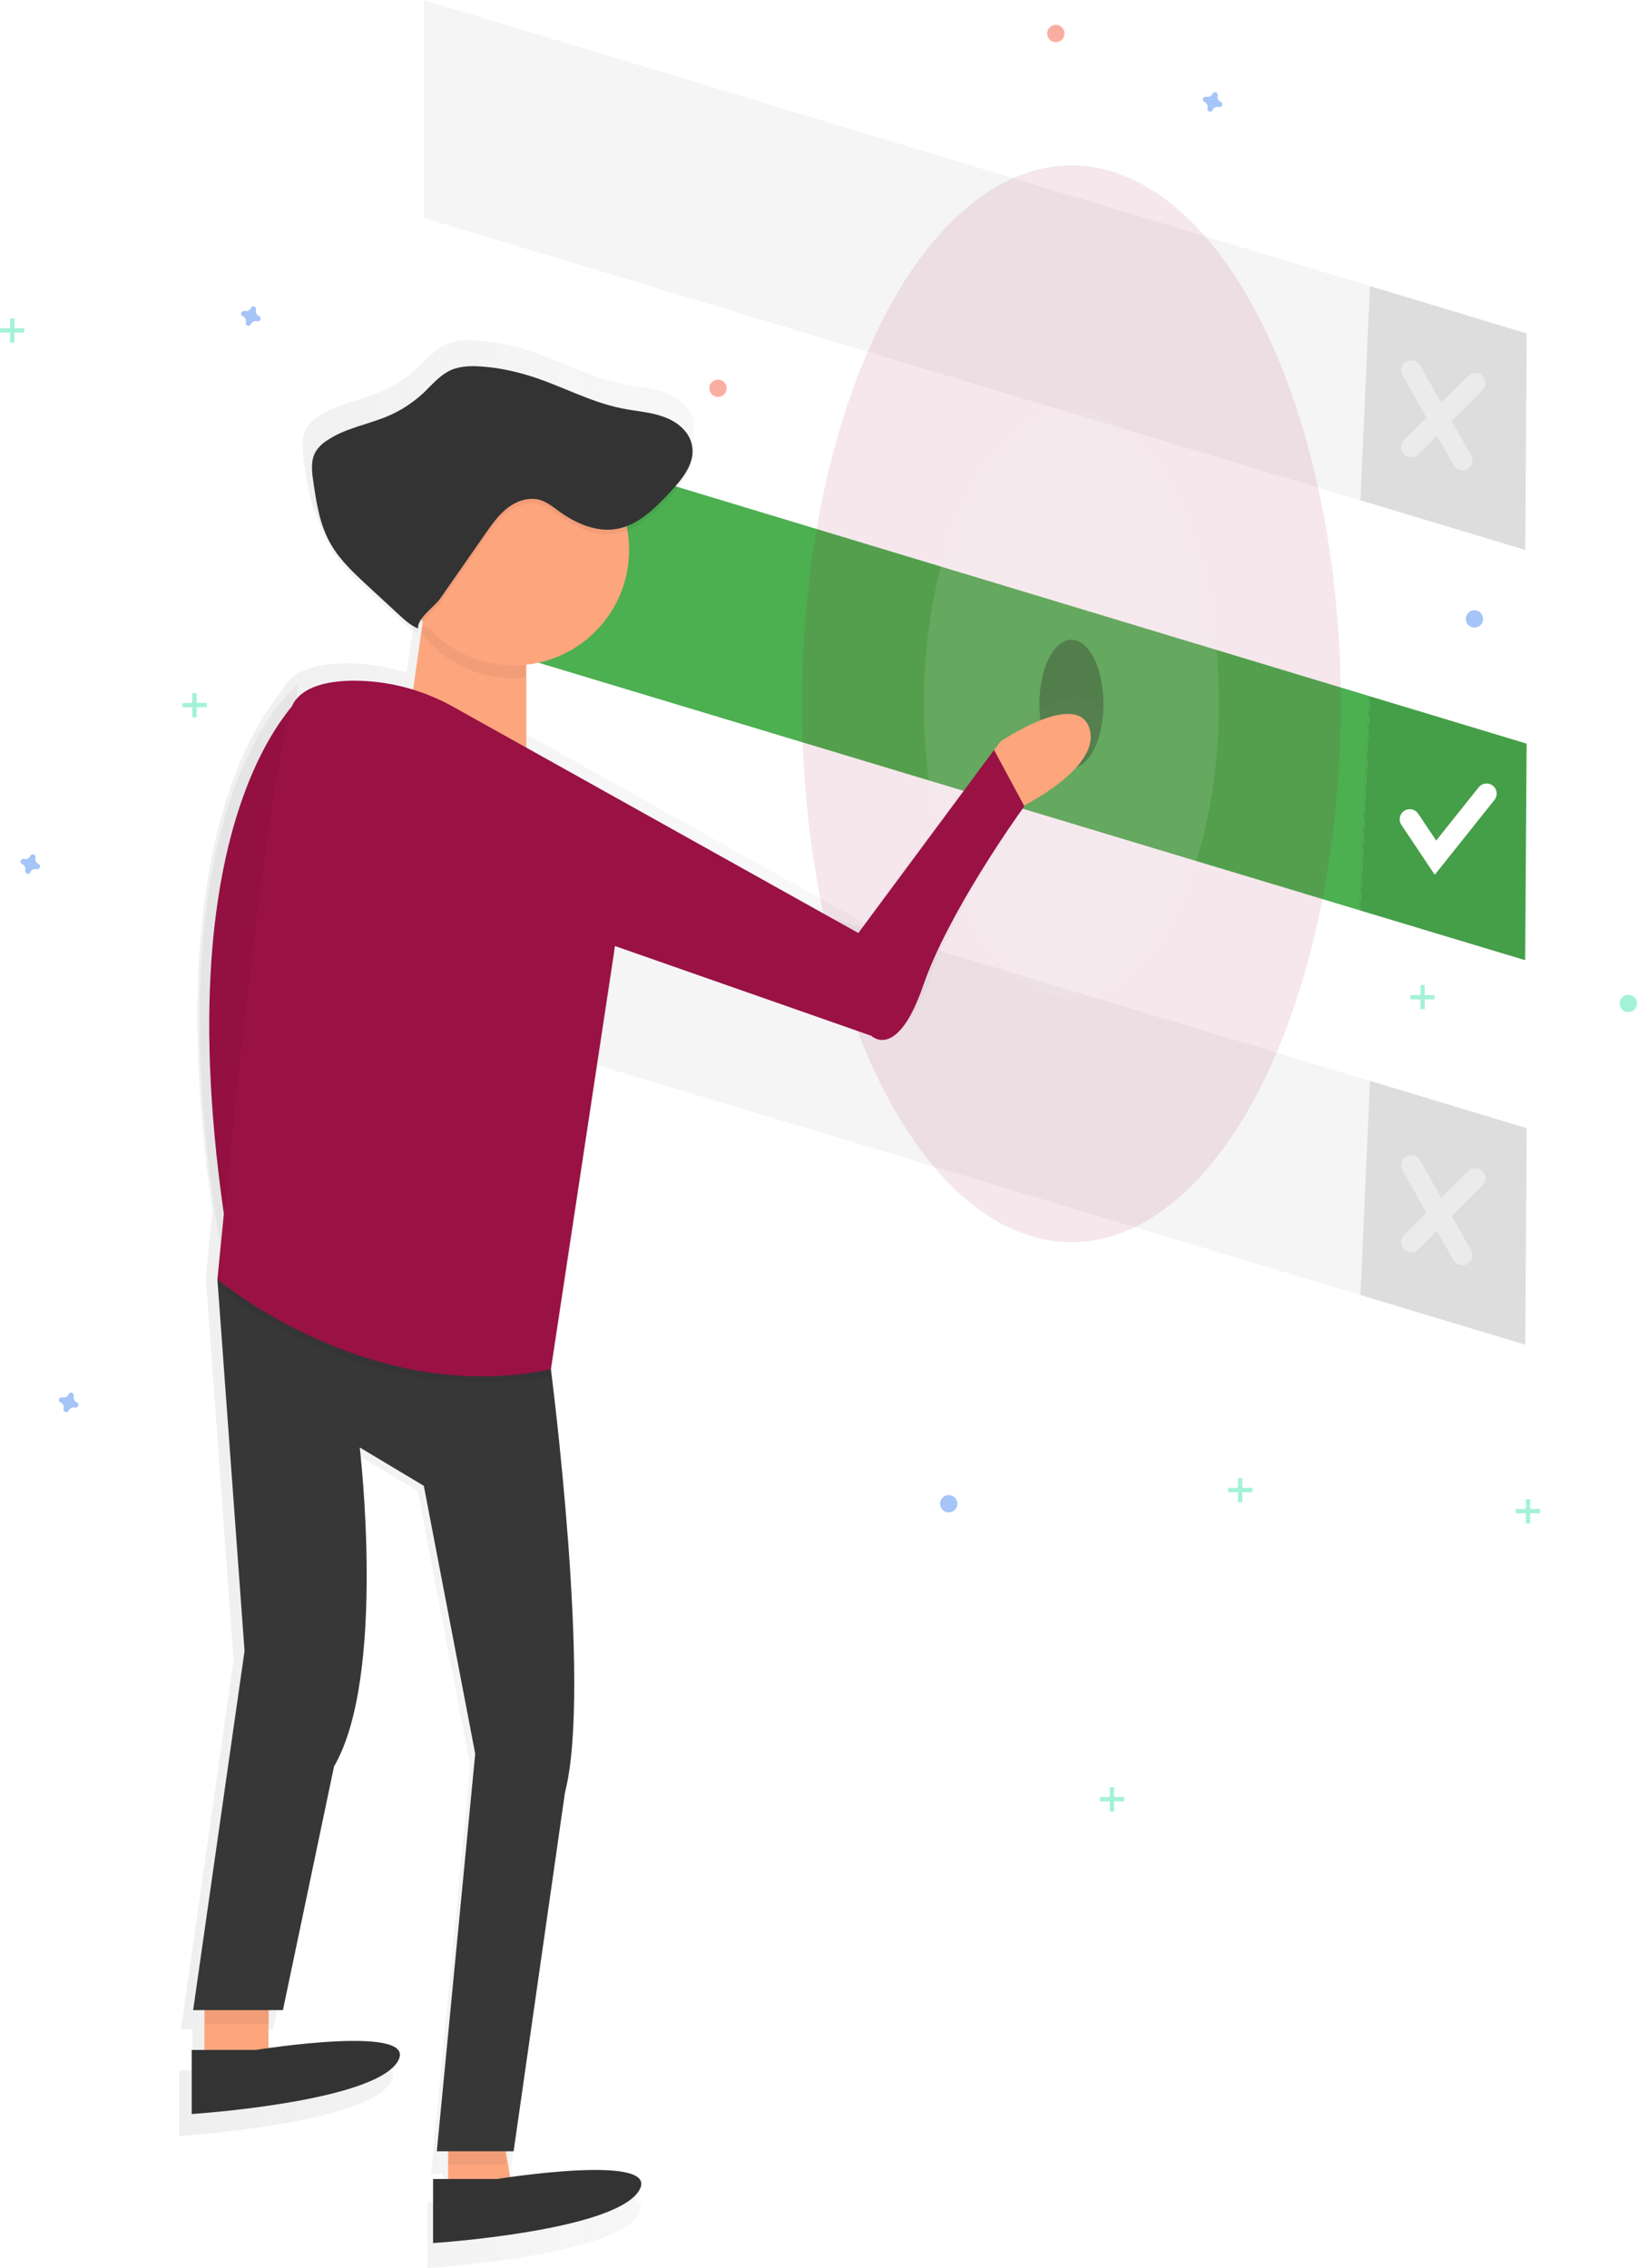 <?xml version="1.0" encoding="utf-8"?>
<!-- Generator: Adobe Illustrator 21.1.0, SVG Export Plug-In . SVG Version: 6.00 Build 0)  -->
<svg version="1.1" id="_x36_670c59b-7363-437f-8bc4-669e571fa4b5"
	 xmlns="http://www.w3.org/2000/svg" xmlns:xlink="http://www.w3.org/1999/xlink" x="0px" y="0px" viewBox="0 0 567 785.7"
	 style="enable-background:new 0 0 567 785.7;" xml:space="preserve">
<style type="text/css">
	.st0{fill:#F5F5F5;}
	.st1{opacity:0.1;enable-background:new    ;}
	.st2{fill:#4CAF50;}
	.st3{fill:none;stroke:#FFFFFF;stroke-width:7;stroke-linecap:round;stroke-miterlimit:10;}
	.st4{opacity:0.4;}
	.st5{opacity:0.3;enable-background:new    ;}
	.st6{opacity:0.1;fill:#9A1144;enable-background:new    ;}
	.st7{opacity:0.1;fill:#FFFFFF;enable-background:new    ;}
	.st8{opacity:0.5;}
	.st9{fill:url(#SVGID_1_);}
	.st10{fill:#FDA57D;}
	.st11{fill:#9A1144;}
	.st12{opacity:5.000000e-02;enable-background:new    ;}
	.st13{fill:#373737;}
	.st14{fill:#333333;}
	.st15{fill:#47E6B1;}
	.st16{opacity:0.5;fill:#4D8AF0;enable-background:new    ;}
	.st17{opacity:0.5;fill:#F55F44;enable-background:new    ;}
	.st18{opacity:0.5;fill:#47E6B1;enable-background:new    ;}
</style>
<title>choose</title>
<polygon class="st0" points="528.8,115.5 474.5,99.1 471.2,173.3 528.3,190.5 "/>
<polygon class="st0" points="146.8,0 146.8,75.5 471.2,173.3 474.5,99.1 "/>
<polygon class="st1" points="528.8,115.5 474.5,99.1 471.2,173.3 528.3,190.5 "/>
<polygon class="st2" points="528.8,257.6 474.5,241.2 471.2,315.4 528.3,332.6 "/>
<polygon class="st2" points="146.8,142.1 146.8,217.6 471.2,315.4 474.5,241.2 "/>
<polygon class="st1" points="528.5,257.6 474.2,241.2 470.9,315.4 528,332.6 "/>
<polyline class="st3" points="488.3,283.8 497.2,297.1 514.9,274.9 "/>
<g class="st4">
	<line class="st3" x1="488.8" y1="128.3" x2="506.5" y2="159.4"/>
	<line class="st3" x1="511" y1="132.7" x2="488.8" y2="154.9"/>
</g>
<polygon class="st0" points="528.8,390.8 474.5,374.4 471.2,448.6 528.3,465.8 "/>
<polygon class="st0" points="146.8,275.4 146.8,350.9 471.2,448.6 474.5,374.4 "/>
<polygon class="st1" points="528.8,390.8 474.5,374.4 471.2,448.6 528.3,465.8 "/>
<g class="st4">
	<line class="st3" x1="488.8" y1="403.7" x2="506.5" y2="434.8"/>
	<line class="st3" x1="511" y1="408.1" x2="488.8" y2="430.3"/>
</g>
<ellipse class="st5" cx="371.1" cy="243.8" rx="11.1" ry="22.2"/>
<ellipse class="st6" cx="371.1" cy="243.8" rx="93.3" ry="186.5"/>
<ellipse class="st7" cx="371.1" cy="243.8" rx="51.1" ry="102.1"/>
<g class="st8">
	
		<linearGradient id="SVGID_1_" gradientUnits="userSpaceOnUse" x1="378.17" y1="276.794" x2="697.952" y2="276.794" gradientTransform="matrix(1 0 0 -1 -316 728.65)">
		<stop  offset="0" style="stop-color:#808080;stop-opacity:0.25"/>
		<stop  offset="0.54" style="stop-color:#808080;stop-opacity:0.12"/>
		<stop  offset="1" style="stop-color:#808080;stop-opacity:0.1"/>
	</linearGradient>
	<path class="st9" d="M381.4,246.8c-4.6-13.7-31.7,4.8-31.7,4.8l-2.2,3l-48.2,65.1l-118.1-66v-29.5c22.5-2.5,38.7-22.8,36.2-45.3
		c-0.1-0.8-0.2-1.6-0.3-2.5c5.9-2.3,10.8-7.2,15.2-12c4.1-4.4,8.5-9.7,8.1-15.5c0.1-0.9,0-1.9-0.2-2.8c-0.9-4.9-5.4-8.5-10.1-10.2
		s-9.8-2-14.7-3c-11.7-2.3-22.3-8.4-33.7-11.9c-5.2-1.6-10.5-2.6-15.9-3c-3.9-0.3-7.9-0.3-11.4,1.3c-3.9,1.8-6.7,5.2-9.8,8.1
		c-3.8,3.5-8.1,6.3-12.9,8.4c-7.1,3-15,4.2-21.4,8.5c-1.8,1.1-3.2,2.5-4.3,4.3c-0.9,1.9-1.3,4-1.1,6.1c0,1.9,0.1,3.7,0.4,5.6
		c1.1,7.8,2.4,15.9,6.4,22.7c3.2,5.6,8.1,10.1,12.9,14.4l10.7,9.8c2.2,2,4.6,4.5,7.4,5.5c-0.2-1.3,0.6-2.7,1.7-4l-3.5,24.3
		c-6.5-2-13.2-3.1-20-3.2c-9.1-0.1-18.4,1.5-22.3,7.8c-0.2,0.4-0.4,0.8-0.6,1.2c-12.6,14.9-41.4,63.2-24.4,180.6
		c-1.5,14.4-2.3,23.5-2.3,23.5l0.1,1.4l-0.1,1.1l0.2,0.2l9.4,129.6L62.7,702.9h4v14.2h-4.6v22.8c0,0,63.3-4,73-18.2
		c8-11.8-31.8-7.2-45.6-5.2v-8.7h0.3v-4.8h4.8l18.2-86.7c18.8-32.4,9.1-113.5,9.1-113.5l22.8,13.7l18.2,95.3L149.3,753h4v9.9h-5.3
		v22.8c0,0,63.3-4,73-18.2c8-11.8-31.8-7.2-45.6-5.2l-1.5-9.2h2.8L195,625.3c9-34.6-3.3-136.1-4.9-149.1l22.6-149.4l-0.3-0.4
		l0.3-2.1l91.2,31.9c0,0,9.1,9.1,18.5-18c8.8-25.3,32.8-59.3,35.9-63.6l0.3-0.5C358.6,274.2,386,260.5,381.4,246.8z"/>
</g>
<polygon class="st10" points="70.8,691.8 70.8,714 93,714 93,683 "/>
<polygon class="st10" points="155.2,736.3 155.2,762.9 177.4,758.5 173,731.8 "/>
<path class="st11" d="M106.6,239.1c0,0-53,39.7-26.9,195.2L106.6,239.1z"/>
<path class="st12" d="M103.3,237c0,0-53,39.7-26.9,195.2L103.3,237z"/>
<polygon class="st12" points="175.4,749.8 173.2,736.5 155.4,741 155.4,749.8 "/>
<polygon class="st12" points="71.1,701 93.3,701 93.3,687.7 71.1,696.5 "/>
<polygon class="st10" points="146.8,212.7 142.4,243.8 182.3,266 182.3,221.6 "/>
<path class="st13" d="M66.9,696.3l17.8-124.4l-9.4-128.8l115.5,31.1c0,0,14.3,110.5,4.9,146.6l-17.8,124.4h-26.6l13.3-137.7
	l-17.8-92.8l-22.2-13.3c0,0,9.4,79-8.9,110.5L98,696.3H66.9z"/>
<path class="st10" d="M377.3,252.2c-4.4-13.3-30.8,4.7-30.8,4.7l-2.2,2.9l10.5,19.5l0.3-0.5C355.1,278.8,381.7,265.5,377.3,252.2z"
	/>
<path class="st12" d="M146.3,241.3c0,0-35.5-9.4-44.4,4.4S75.3,445.6,75.3,445.6s52.8,44.4,115.5,31.1l22.2-146.6L146.3,241.3z"/>
<path class="st11" d="M297.3,323.2l-140.4-78.4c-10.2-5.7-21.6-8.8-33.3-9c-8.9-0.1-17.9,1.5-21.8,7.5
	C93,257.1,75.3,443.2,75.3,443.2s52.8,44.4,115.5,31.1l22.2-146.6l88.8,31.1c0,0,8.9,8.9,18-17.5c8.5-24.7,31.9-57.8,35-62
	l-10.5-19.5L297.3,323.2z"/>
<path class="st12" d="M146.2,219.6c7.6,9.7,19.2,15.3,31.4,15.3c1.5,0,3-0.1,4.4-0.3V226l-35.5-8.9L146.2,219.6z"/>
<circle class="st10" cx="177.9" cy="190.5" r="40"/>
<path class="st14" d="M66.4,710.1v22.2c0,0,61.7-4,71.1-17.8s-48.9-4.4-48.9-4.4H66.4z"/>
<path class="st14" d="M150,754.8V777c0,0,61.7-4,71.1-17.8s-48.9-4.4-48.9-4.4H150z"/>
<path class="st12" d="M152.5,208.8l15.6-22.4c2.3-3.3,4.7-6.7,7.9-9.1s7.5-3.8,11.4-2.5c2.3,0.8,4.3,2.4,6.2,3.8
	c5.8,4.2,13,7.4,20.1,6.1c7.4-1.3,13.1-7.1,18.3-12.6c4.3-4.6,8.9-10.2,7.7-16.3c-0.9-4.8-5.2-8.3-9.8-9.9
	c-4.6-1.7-9.5-1.9-14.3-2.9c-11.4-2.2-21.7-8.2-32.8-11.5c-5-1.5-10.2-2.6-15.5-3c-3.8-0.3-7.7-0.3-11.1,1.2c-3.8,1.7-6.5,5-9.5,7.9
	c-3.7,3.4-7.9,6.2-12.5,8.1c-6.9,2.9-14.6,4.1-20.8,8.3c-1.7,1-3.2,2.5-4.2,4.2c-1.6,3-1.2,6.6-0.7,9.9c1.1,7.6,2.3,15.5,6.2,22.1
	c3.2,5.5,7.9,9.8,12.5,14.1l10.4,9.6c2.1,1.9,4.5,4.3,7.2,5.3C144.4,215.6,150.6,211.6,152.5,208.8z"/>
<path class="st14" d="M152.5,207.3l15.6-22.4c2.3-3.3,4.7-6.7,7.9-9.1s7.5-3.8,11.4-2.5c2.3,0.8,4.3,2.4,6.2,3.8
	c5.8,4.2,13,7.4,20.1,6.1c7.4-1.3,13.1-7.1,18.3-12.6c4.3-4.6,8.9-10.2,7.7-16.3c-0.9-4.8-5.2-8.3-9.8-9.9
	c-4.6-1.7-9.5-1.9-14.3-2.9c-11.4-2.2-21.7-8.2-32.8-11.5c-5-1.5-10.2-2.6-15.5-3c-3.8-0.3-7.7-0.3-11.1,1.2c-3.8,1.7-6.5,5-9.5,7.9
	c-3.7,3.4-7.9,6.2-12.5,8.1c-6.9,2.9-14.6,4.1-20.8,8.3c-1.7,1-3.2,2.5-4.2,4.2c-1.6,3-1.2,6.6-0.7,9.9c1.1,7.6,2.3,15.5,6.2,22.1
	c3.2,5.5,7.9,9.8,12.5,14.1l10.4,9.6c2.1,1.9,4.5,4.3,7.2,5.3C144.4,214.2,150.6,210.1,152.5,207.3z"/>
<g class="st8">
	<rect x="3.5" y="110.3" class="st15" width="1.5" height="8.4"/>
	<rect y="113.7" class="st15" width="8.4" height="1.5"/>
</g>
<g class="st8">
	<rect x="528.5" y="519.3" class="st15" width="1.5" height="8.4"/>
	<rect x="525" y="522.7" class="st15" width="8.4" height="1.5"/>
</g>
<g class="st8">
	<rect x="492" y="341.2" class="st15" width="1.5" height="8.4"/>
	<rect x="488.5" y="344.7" class="st15" width="8.4" height="1.5"/>
</g>
<g class="st8">
	<rect x="428.8" y="512" class="st15" width="1.5" height="8.4"/>
	<rect x="425.4" y="515.4" class="st15" width="8.4" height="1.5"/>
</g>
<g class="st8">
	<rect x="384.4" y="619.1" class="st15" width="1.5" height="8.4"/>
	<rect x="381" y="622.5" class="st15" width="8.4" height="1.5"/>
</g>
<g class="st8">
	<rect x="66.6" y="240.1" class="st15" width="1.5" height="8.4"/>
	<rect x="63.2" y="243.5" class="st15" width="8.4" height="1.5"/>
</g>
<path class="st16" d="M89.7,109.5c-0.8-0.4-1.3-1.3-1-2.2c0-0.1,0-0.1,0-0.2l0,0c0-0.5-0.4-0.9-0.9-1c-0.3,0-0.6,0.1-0.8,0.4l0,0
	c0,0.1-0.1,0.1-0.1,0.2c-0.4,0.8-1.3,1.3-2.2,1h-0.2l0,0c-0.5,0-0.9,0.4-1,0.9c0,0.3,0.1,0.6,0.4,0.8l0,0c0.1,0,0.1,0.1,0.2,0.1
	c0.8,0.4,1.3,1.3,1,2.2c0,0.1,0,0.1,0,0.2l0,0c0,0.5,0.4,0.9,0.9,1c0.3,0,0.6-0.1,0.8-0.4l0,0c0-0.1,0.1-0.1,0.1-0.2
	c0.4-0.8,1.3-1.3,2.2-1h0.2l0,0c0.5,0,0.9-0.4,1-0.9c0-0.3-0.1-0.6-0.4-0.8l0,0C89.8,109.5,89.7,109.5,89.7,109.5z"/>
<path class="st16" d="M422.8,35.3c-0.8-0.4-1.3-1.3-1-2.2c0-0.1,0-0.1,0-0.2l0,0c0-0.5-0.4-0.9-0.9-1c-0.3,0-0.6,0.1-0.8,0.4l0,0
	c0,0.1-0.1,0.1-0.1,0.2c-0.4,0.8-1.3,1.3-2.2,1h-0.2l0,0c-0.5,0-0.9,0.4-1,0.9c0,0.3,0.1,0.6,0.4,0.8l0,0c0.1,0,0.1,0.1,0.2,0.1
	c0.8,0.4,1.3,1.3,1,2.2c0,0.1,0,0.1,0,0.2l0,0c0,0.5,0.4,0.9,0.9,1c0.3,0,0.6-0.1,0.8-0.4l0,0c0-0.1,0.1-0.1,0.1-0.2
	c0.4-0.8,1.3-1.3,2.2-1h0.2l0,0c0.5,0,0.9-0.4,1-0.9c0-0.3-0.1-0.6-0.4-0.8l0,0C423,35.3,422.9,35.3,422.8,35.3z"/>
<path class="st16" d="M13.3,299.3c-0.8-0.4-1.3-1.3-1-2.2c0-0.1,0-0.1,0-0.2l0,0c0-0.5-0.4-0.9-0.9-1c-0.3,0-0.6,0.1-0.8,0.4l0,0
	c0,0.1-0.1,0.1-0.1,0.2c-0.4,0.8-1.3,1.3-2.2,1H8.1l0,0c-0.5,0-0.9,0.4-1,0.9c0,0.3,0.1,0.6,0.4,0.8l0,0c0.1,0,0.1,0.1,0.2,0.1
	c0.8,0.4,1.3,1.3,1,2.2c0,0.1,0,0.1,0,0.2l0,0c0,0.5,0.4,0.9,0.9,1c0.3,0,0.6-0.1,0.8-0.4l0,0c0-0.1,0.1-0.1,0.1-0.2
	c0.4-0.8,1.3-1.3,2.2-1h0.2l0,0c0.5,0,0.9-0.4,1-0.9c0-0.3-0.1-0.6-0.4-0.8l0,0C13.4,299.3,13.3,299.3,13.3,299.3z"/>
<path class="st16" d="M26.6,485.8c-0.8-0.4-1.3-1.3-1-2.2c0-0.1,0-0.1,0-0.2l0,0c0-0.5-0.4-0.9-0.9-1c-0.3,0-0.6,0.1-0.8,0.4l0,0
	c0,0.1-0.1,0.1-0.1,0.2c-0.4,0.8-1.3,1.3-2.2,1h-0.2l0,0c-0.5,0-0.9,0.4-1,0.9c0,0.3,0.1,0.6,0.4,0.8l0,0c0.1,0,0.1,0.1,0.2,0.1
	c0.8,0.4,1.3,1.3,1,2.2c0,0.1,0,0.1,0,0.2l0,0c0,0.5,0.4,0.9,0.9,1c0.3,0,0.6-0.1,0.8-0.4l0,0c0-0.1,0.1-0.1,0.1-0.2
	c0.4-0.8,1.3-1.3,2.2-1h0.2l0,0c0.5,0,0.9-0.4,1-0.9c0-0.3-0.1-0.6-0.4-0.8l0,0C26.7,485.9,26.7,485.8,26.6,485.8z"/>
<circle class="st17" cx="248.7" cy="134.5" r="3"/>
<circle class="st16" cx="328.6" cy="520.9" r="3"/>
<circle class="st16" cx="510.7" cy="214.4" r="3"/>
<circle class="st18" cx="564" cy="347.6" r="3"/>
<circle class="st17" cx="365.7" cy="11.6" r="3"/>
</svg>

